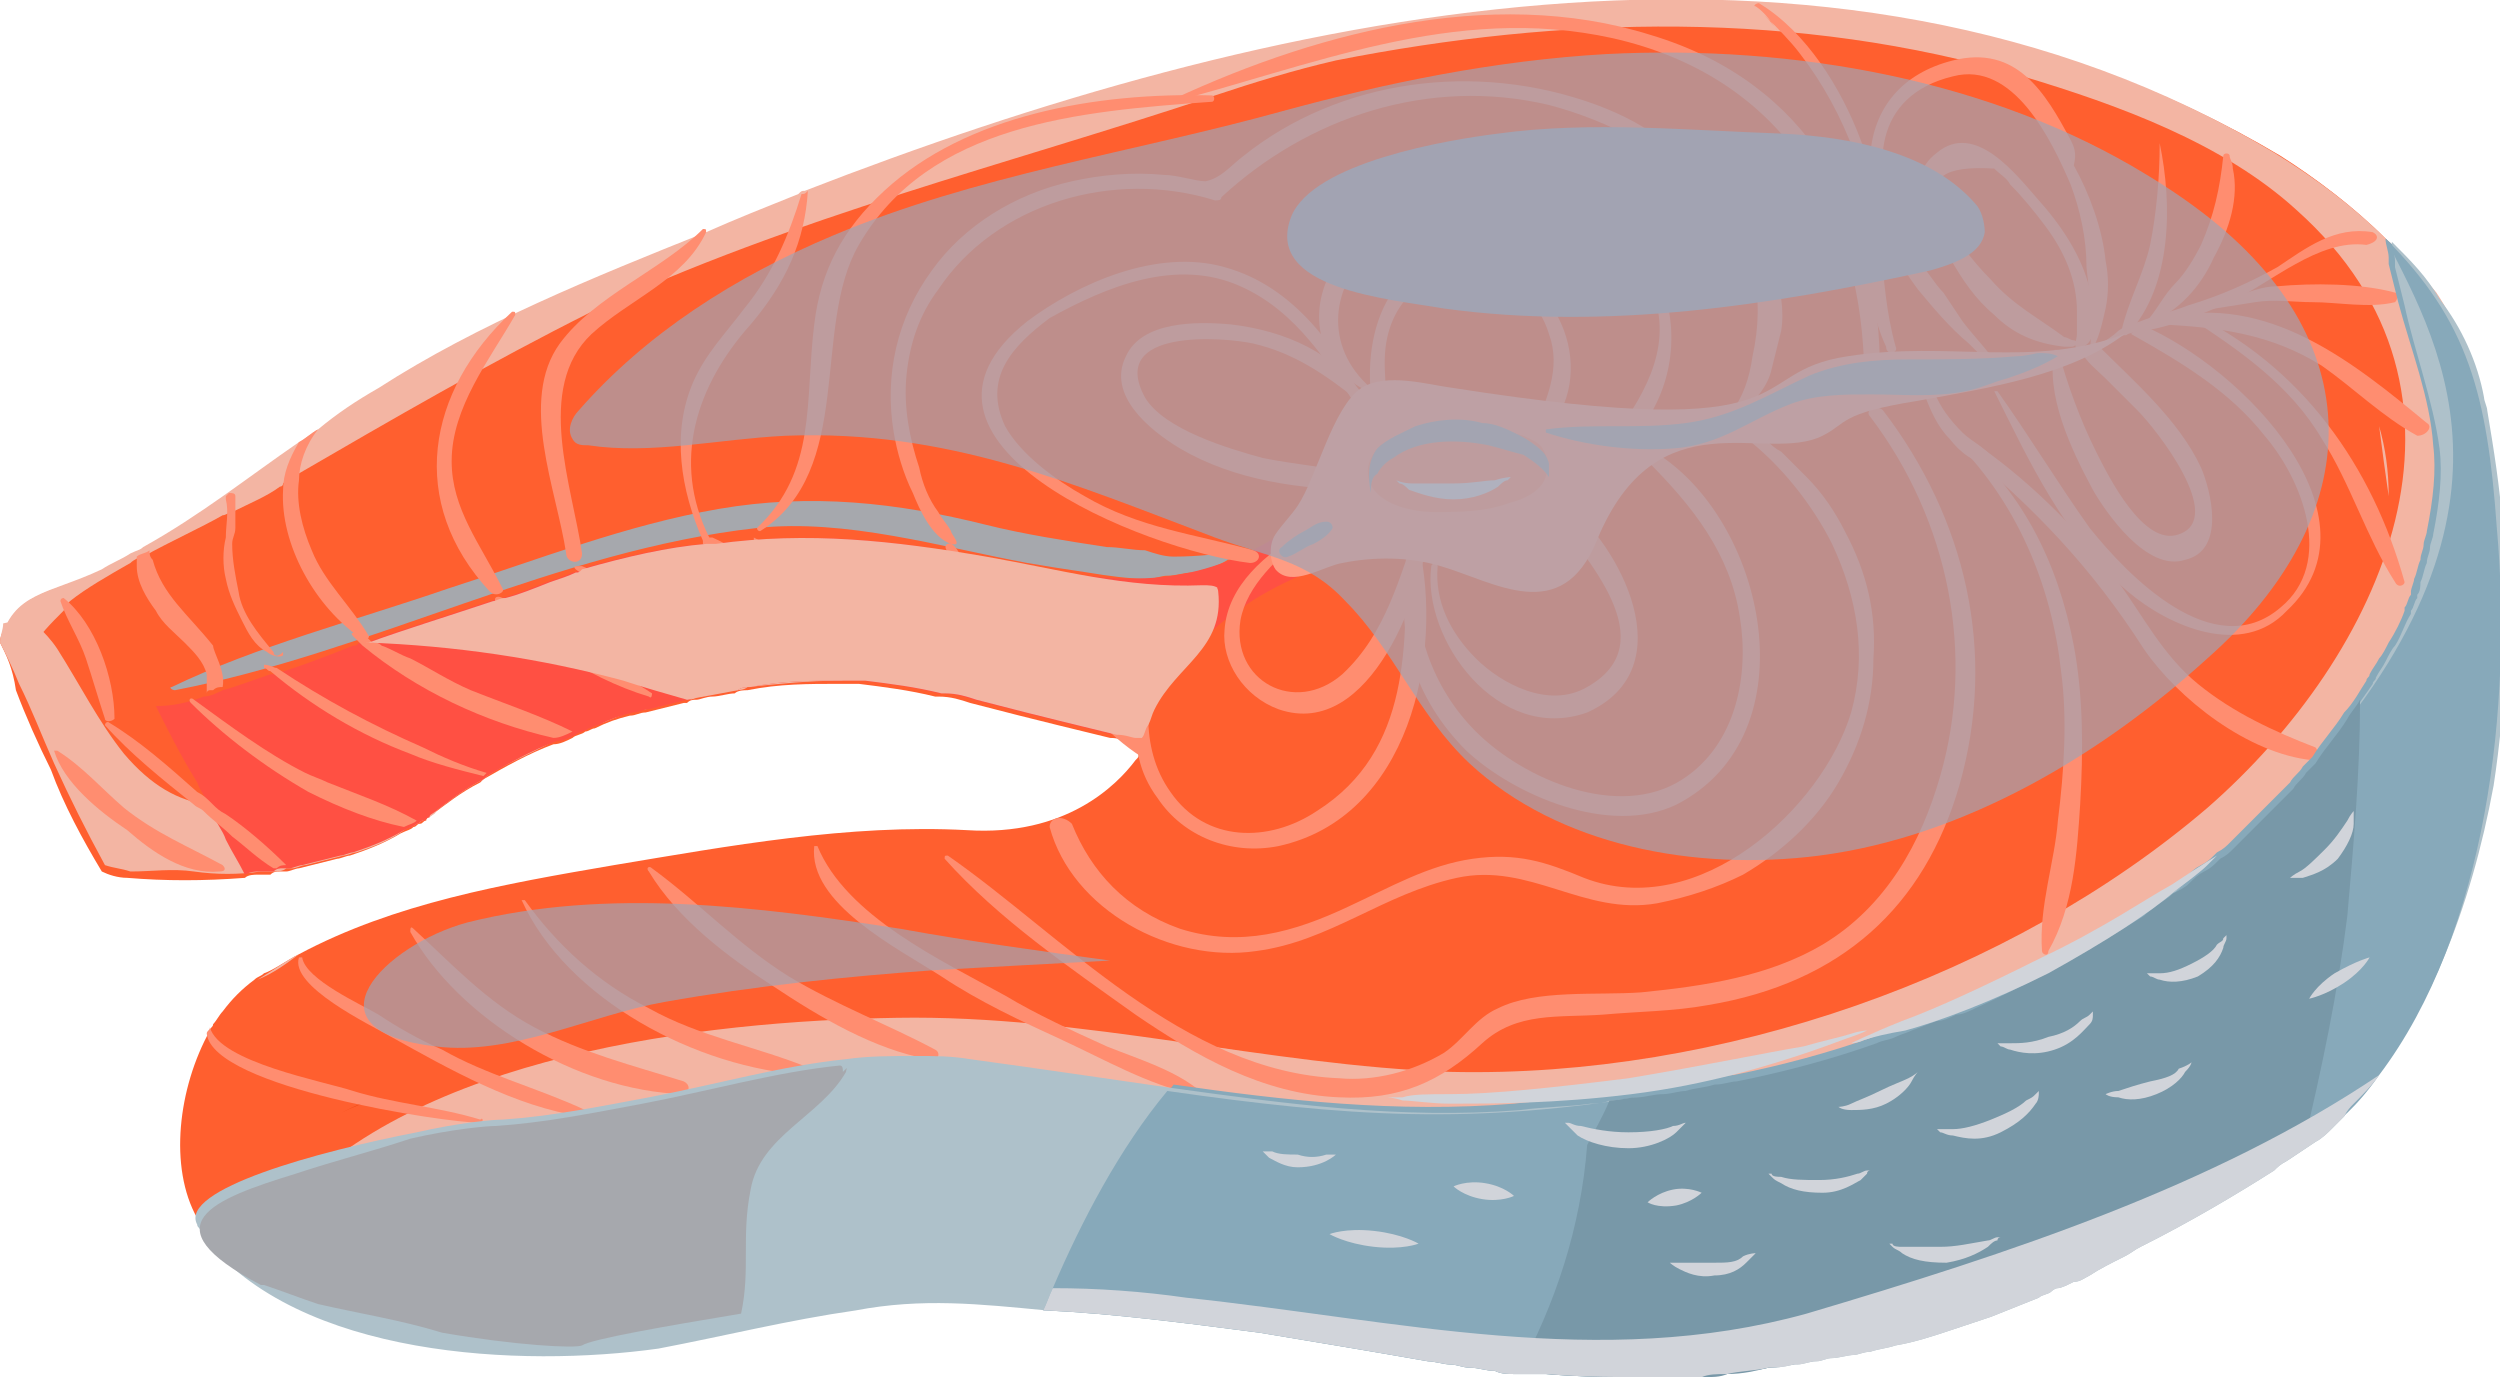 <?xml version="1.0" encoding="utf-8"?>
<!-- Generator: Adobe Illustrator 25.0.0, SVG Export Plug-In . SVG Version: 6.00 Build 0)  -->
<svg version="1.1"
	 id="svg2" xmlns:cc="http://creativecommons.org/ns#" xmlns:dc="http://purl.org/dc/elements/1.1/" xmlns:inkscape="http://www.inkscape.org/namespaces/inkscape" xmlns:ns1="http://sozi.baierouge.fr" xmlns:rdf="http://www.w3.org/1999/02/22-rdf-syntax-ns#" xmlns:sodipodi="http://sodipodi.sourceforge.net/DTD/sodipodi-0.dtd" xmlns:svg="http://www.w3.org/2000/svg"
	 xmlns="http://www.w3.org/2000/svg" xmlns:xlink="http://www.w3.org/1999/xlink" x="0px" y="0px" viewBox="0 0 78.6 43.3"
	 style="enable-background:new 0 0 78.6 43.3;" xml:space="preserve">
<style type="text/css">
	.st0{fill:#FF5F2F;}
	.st1{fill:#A6A8AD;}
	.st2{fill:#F3B5A3;}
	.st3{fill:#EF4816;}
	.st4{fill:#FF5043;}
	.st5{fill:#FF8D70;}
	.st6{fill:#FF9C83;}
	.st7{fill:#87A9BA;}
	.st8{fill:#AEC1CA;}
	.st9{fill:#7898A8;}
	.st10{fill:#FF8E70;}
	.st11{fill:#D1D4DA;}
	.st12{opacity:0.7;}
	.st13{fill:#A2A3B2;}
</style>
<sodipodi:namedview  bordercolor="#666666" borderopacity="1.0" id="base" inkscape:current-layer="layer1" inkscape:cx="273.52498" inkscape:cy="614.84559" inkscape:document-units="px" inkscape:pageopacity="0.0" inkscape:pageshadow="2" inkscape:window-height="787" inkscape:window-maximized="0" inkscape:window-width="1440" inkscape:window-x="0" inkscape:window-y="0" inkscape:zoom="0.42014768" pagecolor="#ffffff" showgrid="false">
	</sodipodi:namedview>
<g>
	<g>
		<path class="st0" d="M77.6,23.8c-0.4,1.5-0.8,3-1.5,4.5c-0.8,1.9-1.9,3.8-3.4,5.4c-0.2,0.2-0.4,0.4-0.5,0.6
			c-1.5,1.5-3.3,2.6-5,3.8c-2.6,1.8-5.1,3.3-8.3,4c-0.9,0.2-1.8,0.4-2.7,0.5c-3.9,0.6-7.9,0.6-11.7-0.2c-1.6-0.3-3.2-0.6-4.8-0.8
			c-2.3-0.3-4.6-0.5-6.6-0.7c-2.7-0.2-4.9-0.2-6.3-0.1c-0.1,0-0.2,0-0.3,0c0,0-0.1,0-0.1,0c-2.7,0.2-7.7,1.2-8.1,1.4
			c-0.2,0.1-3.4-0.1-6.5-0.9c-2.3-0.5-4.5-1.4-5.4-2.5c0-0.1-0.1-0.1-0.1-0.2c0-0.1-0.1-0.1-0.1-0.2c0,0,0-0.1,0-0.1
			c-0.9-1.6-0.6-4.1,0.4-5.9c0-0.1,0.1-0.1,0.1-0.2c0.1-0.1,0.2-0.3,0.3-0.4c0.3-0.4,0.6-0.7,1-1c0.1-0.1,0.2-0.1,0.3-0.2
			C8.6,30.5,9,30.2,9.4,30c3-1.6,6.4-2.2,9.9-2.8c3.6-0.6,7.4-1.3,11.1-1.1c3.1,0.2,4.7-1.4,5.3-2.2c0.1-0.1,0.1-0.1,0.1-0.2
			c0.1-0.1,0.1-0.2,0.2-0.3c0-0.1,0-0.1,0-0.1s0,0-0.2,0l-0.1,0c0,0-0.1,0-0.2,0c-0.1,0-0.3-0.1-0.6-0.1c-0.8-0.2-2.1-0.5-4.4-1.1
			c-0.3-0.1-0.6-0.2-1-0.2c0,0-0.1,0-0.1,0c-0.8-0.2-1.6-0.3-2.4-0.4c-0.2,0-0.3,0-0.5,0c-0.1,0-0.1,0-0.1,0c-1,0-1.9,0-2.9,0.2
			c-0.1,0-0.3,0-0.4,0.1c-0.2,0-0.5,0.1-0.7,0.1c-0.2,0-0.4,0.1-0.5,0.1c-0.1,0-0.2,0-0.3,0.1c0,0,0,0-0.1,0
			c-0.4,0.1-0.8,0.2-1.2,0.3c-0.2,0-0.3,0.1-0.5,0.1c-0.4,0.1-0.7,0.2-1.1,0.4c-0.1,0-0.2,0.1-0.3,0.1c-0.1,0.1-0.3,0.1-0.4,0.2
			c-0.2,0.1-0.4,0.2-0.6,0.2c-0.8,0.3-1.5,0.7-2.2,1.1l-0.1,0.1c-0.6,0.3-1.1,0.7-1.5,1c-0.1,0.1-0.2,0.1-0.2,0.2
			c-0.1,0-0.1,0.1-0.2,0.1c-0.1,0-0.1,0.1-0.2,0.1c-0.1,0.1-0.2,0.1-0.4,0.2c-0.5,0.3-1,0.5-1.6,0.7c-0.1,0-0.3,0.1-0.4,0.1
			c-0.4,0.1-0.8,0.2-1.2,0.3c-0.1,0-0.3,0.1-0.4,0.1c-0.1,0-0.1,0-0.2,0c-0.1,0-0.2,0-0.3,0.1c-0.1,0-0.1,0-0.1,0c0,0-0.1,0-0.1,0
			c0,0-0.1,0-0.1,0c0,0,0,0-0.1,0c-0.1,0-0.3,0-0.4,0.1c-1.3,0.1-2.5,0.1-3.7,0c-0.3,0-0.6-0.1-0.8-0.2c-0.6-1-1.2-2.1-1.6-3.2
			c-0.4-0.8-0.8-1.7-1.1-2.5C0.4,21,0.2,20.6,0,20.2c0-0.2,0.1-0.4,0.2-0.5c0.5-1.1,1.6-1.1,3.1-1.8c0.3-0.1,0.6-0.3,0.9-0.5
			c0.1-0.1,0.3-0.1,0.4-0.2c1.7-1,3.3-2.2,4.9-3.3c0.2-0.1,0.4-0.3,0.6-0.4c0.6-0.4,1.3-0.9,1.9-1.3c3.2-2,6.9-3.5,10.3-4.9
			c1-0.4,1.9-0.8,2.9-1.2c0.1,0,0.1,0,0.2-0.1c14.4-5.5,32.2-9.5,46.3-1.1C72.8,5.6,74,6.5,75,7.5c0.6,0.6,1.1,1.1,1.5,1.8
			c0.6,0.9,1.1,1.9,1.3,2.9c0,0.1,0,0.1,0,0.2c0,0.1,0.1,0.3,0.1,0.4c0.3,1.3,0.5,2.5,0.5,3.8c0,0.4,0,0.9,0,1.4
			c-0.1,1.6-0.3,3.2-0.6,4.7C77.8,23,77.7,23.4,77.6,23.8z"/>
	</g>
	<g>
		<path class="st1" d="M38.9,17.5c0.1-0.1,0.2-0.2,0.4-0.2c-0.8,0.1-1.6,0.2-2.4,0.2c-0.3,0-0.6-0.1-0.9-0.2c-0.4,0-0.8-0.1-1.2-0.1
			c-1.3-0.2-2.6-0.4-3.8-0.7c-2.8-0.7-5.5-1-8.4-0.5c-2.9,0.5-5.7,1.6-8.5,2.5c-2.9,1-6,1.8-8.7,3.1c-0.1,0,0,0.1,0.1,0.1
			c6.2-1.2,12-4.4,18.3-5.1c2.8-0.3,5.8,0.6,8.5,1.1c0.6,0.1,1.2,0.2,1.9,0.3c0.6,0.1,1.3,0.2,1.9,0.2c0.2,0,0.4-0.1,0.6-0.1
			c0.3,0,0.5-0.1,0.8-0.1c0.4-0.1,0.8-0.2,1.1-0.4C38.5,17.6,38.7,17.6,38.9,17.5C38.8,17.5,38.8,17.5,38.9,17.5z"/>
	</g>
	<g>
		<path class="st2" d="M74.8,13.4c0.2,0.7,0.3,1.4,0.3,2.2C75,14.9,74.9,14.2,74.8,13.4z M76.6,19.5c0.1-1.3,0.4-2.6,0.7-3.8
			c0.3-1.1,0.5-2.2,0.6-3.3c0-0.1,0-0.2,0-0.3c-0.3-1-0.7-2-1.3-2.9C76.1,8.6,75.6,8,75,7.5c-1-1-2.2-1.9-3.5-2.7
			C57.5-3.6,39.7,0.4,25.3,6c-0.1,0-0.1,0-0.2,0.1c-1,0.4-2,0.8-2.9,1.2c-3.5,1.4-7.2,2.9-10.3,4.9c-0.7,0.4-1.3,0.8-1.9,1.3
			c-0.2,0.1-0.4,0.3-0.6,0.4c-1.6,1.1-3.1,2.3-4.9,3.3c-0.1,0.1-0.2,0.1-0.4,0.2c-0.3,0.2-0.6,0.3-0.9,0.5c-1.7,0.8-2.8,0.7-3.2,2.3
			c0.2,0.4,0.4,0.8,0.6,1.3c0-0.4,0.2-0.7,0.4-1.1c0.2-0.4,0.6-0.8,1-1.2C2.1,19,2.1,19,2.2,18.9c0.5-0.4,1.2-0.8,1.9-1.2
			c0.1-0.1,0.3-0.2,0.4-0.2C5.4,17,6.3,16.6,7,16.2c0.1,0,0.2-0.1,0.3-0.1c0.6-0.3,1.1-0.5,1.5-0.8c0,0,0.1,0,0.1-0.1
			c0.1-0.1,0.2-0.1,0.3-0.2c3.1-1.8,6.2-3.6,9.4-5.2C25,6.8,31.6,5.2,38.2,3c1.2-0.4,2.5-0.8,3.8-1.1c7.1-1.4,14.5-1.6,21.6,0.5
			c3,0.9,6.3,2.1,8.6,4.2c6.5,5.8,2.7,14-2.8,18.8c-6.2,5.3-15.3,8.5-23.8,8.3c-5.8-0.2-11.5-1.8-17.4-1.7
			c-6.2,0.1-15.1,1.2-19.3,5.9c2.9,1.4,7.5,1.4,10.7,1.5c4.4,0.2,8.5-0.9,12.8-1.2l28-2c4.8-2.4,9.8-4.8,13-8.9
			C75.2,25.1,76.4,22.4,76.6,19.5z M8.1,30.8C8.6,30.6,9,30.3,9.4,30C9,30.2,8.6,30.5,8.1,30.8z M24.4,21c-3.2,0.2-6.6,1.1-9.7,2
			c-0.5,0.1-1,0.3-1.5,0.5c-0.1,0-0.2,0.1-0.3,0.1c-0.8,0.3-1.7,0.7-2.5,1c-0.2,0.1-0.4,0.2-0.7,0.2c-2.4,0.8-4.1,0.9-5.8-1.1
			c-0.8-1-1.4-2.2-2.1-3.3c-0.2-0.3-0.4-0.5-0.6-0.7c-0.3-0.2-0.7-0.2-1.1-0.1C0.1,19.8,0,20,0,20.2c0.2,0.4,0.4,0.8,0.6,1.3
			C1,22.3,1.3,23.1,1.7,24c0.5,1.1,1,2.1,1.6,3.2c0.3,0.1,0.5,0.1,0.8,0.2c0.7,0,1.3-0.1,2,0c0.7,0.1,1.4,0.1,2.1,0c0,0,0,0,0.1,0
			c0.1,0,0.1,0,0.2,0c0,0,0,0,0.1,0c0.1,0,0.3,0,0.4-0.1c0.1,0,0.1,0,0.2,0c0.1,0,0.3-0.1,0.4-0.1c0.4-0.1,0.8-0.2,1.2-0.3
			c0.1,0,0.3-0.1,0.4-0.1c0.6-0.2,1.1-0.4,1.5-0.7c0.1-0.1,0.3-0.1,0.4-0.2c0.1,0,0.1-0.1,0.2-0.1c0.1-0.1,0.1-0.1,0.2-0.1
			c0.1-0.1,0.2-0.1,0.2-0.2c0.4-0.3,0.9-0.7,1.5-1l0.1-0.1c0.6-0.4,1.4-0.7,2.1-1.1c0.2-0.1,0.4-0.2,0.6-0.2
			c0.1-0.1,0.3-0.1,0.4-0.2c0.1,0,0.2-0.1,0.3-0.1c0.4-0.1,0.7-0.3,1.1-0.4c0.2-0.1,0.3-0.1,0.5-0.1c0.4-0.1,0.8-0.2,1.2-0.3
			c0,0,0,0,0.1,0c0.1,0,0.2,0,0.3-0.1c0.2,0,0.4-0.1,0.5-0.1c0.2,0,0.4-0.1,0.7-0.1c0.1,0,0.3,0,0.4-0.1c1-0.1,1.9-0.2,2.9-0.2
			c0,0,0.1,0,0.1,0C26,21,25.3,20.9,24.4,21z"/>
	</g>
	<g>
		<g>
			<path class="st3" d="M20.6,40.4L20,40.3c-1.2,0.2-2.5,0.3-3.7,0.5C17.7,40.9,19.2,40.7,20.6,40.4z"/>
		</g>
		<g>
			<path class="st3" d="M10.7,35c0.4-0.2,0.8-0.4,1.2-0.5C11.4,34.7,11.1,34.8,10.7,35z"/>
		</g>
	</g>
	<g>
		<path class="st4" d="M41.1,18c-0.7,0.3-1.3,0.6-1.9,1c-0.2,0.2-0.4,0.3-0.7,0.5c-1,0.8-1.8,1.8-2.3,2.8c-0.1,0.2-0.1,0.3-0.2,0.5
			c-0.1,0.1-0.1,0.3-0.2,0.4c-0.1,0-0.1,0-0.2,0c-0.1,0-0.3-0.1-0.6-0.1c-0.8-0.2-2.1-0.5-4.4-1.1c-0.3-0.1-0.6-0.2-1-0.2
			c0,0-0.1,0-0.1,0c-0.8-0.2-1.6-0.3-2.4-0.4c-0.2,0-0.3,0-0.5,0c-0.1,0-0.1,0-0.1,0c-1,0-1.9,0-2.9,0.2c-0.1,0-0.3,0-0.4,0.1
			c-0.2,0-0.5,0.1-0.7,0.1c-0.2,0-0.4,0.1-0.5,0.1c-0.1,0-0.2,0-0.3,0.1c0,0,0,0-0.1,0c-0.4,0.1-0.8,0.2-1.2,0.3
			c-0.2,0-0.3,0.1-0.5,0.1c-0.4,0.1-0.7,0.2-1.1,0.4c-0.1,0-0.2,0.1-0.3,0.1c-0.1,0.1-0.3,0.1-0.4,0.2c-0.2,0.1-0.4,0.2-0.6,0.2
			c-0.8,0.3-1.5,0.7-2.2,1.1l-0.1,0.1c-0.6,0.3-1.1,0.7-1.5,1c-0.1,0.1-0.2,0.1-0.2,0.2c-0.1,0-0.1,0.1-0.2,0.1
			c-0.1,0-0.1,0.1-0.2,0.1c-0.1,0.1-0.2,0.1-0.4,0.2c-0.5,0.3-1,0.5-1.6,0.7c-0.1,0-0.3,0.1-0.4,0.1c-0.4,0.1-0.8,0.2-1.2,0.3
			c-0.1,0-0.3,0.1-0.4,0.1c-0.1,0-0.1,0-0.2,0c-0.1,0-0.2,0-0.3,0.1c0,0,0,0-0.1,0c0,0,0,0-0.1,0c0,0-0.1,0-0.1,0c0,0-0.1,0-0.1,0
			c-0.2,0-0.3,0-0.5,0.1c-0.2-0.4-0.4-0.7-0.6-1.1c-0.1-0.3-0.3-0.5-0.4-0.8c0-0.1-0.1-0.2-0.1-0.2c0,0,0,0,0,0
			c-0.1-0.3-0.3-0.5-0.4-0.8c-0.5-0.8-0.9-1.6-1.3-2.4c0.5,0,1-0.1,1.5-0.3c0.2,0,0.4-0.1,0.6-0.2c0.4-0.1,0.9-0.3,1.5-0.5
			c0,0,0.1,0,0.1,0c0.7-0.2,1.5-0.5,2.5-0.9c0.1,0,0.1,0,0.2-0.1c0,0,0.1,0,0.1,0c0,0,0,0,0.1,0c1.1-0.4,2.4-0.8,3.9-1.3
			c0.1,0,0.2-0.1,0.4-0.1c0.4-0.1,0.9-0.3,1.4-0.5c0.3-0.1,0.6-0.2,0.8-0.3c0.1,0,0.1,0,0.2-0.1c1.4-0.4,2.7-0.7,3.9-0.8
			c0.1,0,0.2,0,0.3,0c8.7-1.1,12.2,3.1,17.7-0.2c0.2-0.1,0.4-0.3,0.6-0.5c0.1,0.2,0.2,0.5,0.2,0.7c0,0.1,0,0.1,0,0.2
			c0,0.1,0.1,0.3,0.1,0.4C41,17.6,41.1,17.8,41.1,18z"/>
	</g>
	<g>
		<g>
			<path class="st5" d="M46.7,8.2c-3.1-0.7-4,2.5-3.5,4.8c0.1,0.2,0.4,0.2,0.4-0.1c0-0.9-0.2-1.7,0.1-2.6c0.4-1.2,1.5-1.9,2.8-1.7
				c1.1,0.2,1.9,0.9,2.2,1.9c0.4,1.1-0.1,2.1-0.5,3.1c-0.1,0.1,0.1,0.3,0.2,0.2C50.3,12.1,49.3,8.8,46.7,8.2z"/>
		</g>
		<g>
			<path class="st5" d="M42.8,14.9c-1-0.2-2.1-0.3-3.1-0.5c-1.1-0.3-3.1-0.9-3.7-1.9c-1.2-2.2,2.5-1.9,3.4-1.7
				c1.3,0.3,2.3,1,3.3,1.8c0.1,0.1,0.3,0,0.2-0.1c-0.9-1.4-2.5-2.1-4.2-2.3c-1.1-0.1-2.8-0.1-3.3,1c-0.6,1.2,0.7,2.3,1.7,2.9
				c1.7,1,3.8,1.3,5.8,1.3C42.9,15.3,43,15,42.8,14.9z"/>
		</g>
		<g>
			<path class="st5" d="M44.9,16.6c0-0.1-0.2-0.2-0.3-0.1c-0.6,1.6-1,3.4-2.4,4.7c-1.5,1.3-3.5,0.2-3.2-1.7c0.2-1.1,1.2-2,2.1-2.7
				c0.1-0.1,0-0.2-0.1-0.1c-1.2,0.7-2.4,1.7-2.5,3.1c-0.1,1,0.6,2.1,1.7,2.5C43.1,23.3,44.8,18.5,44.9,16.6z"/>
		</g>
		<g>
			<path class="st5" d="M49.2,15.8c-0.2-0.2-0.5,0.1-0.4,0.3c1,1.4,3.6,4.1,1.1,5.5c-1.2,0.7-2.7-0.1-3.5-0.9
				c-0.8-0.8-1.3-1.8-1.2-2.9c0-0.1-0.2-0.1-0.2,0c-0.3,2.3,2.1,5.6,4.9,4.6C53,21,50.9,17.1,49.2,15.8z"/>
		</g>
		<g>
			<path class="st5" d="M44.6,17.1c-0.1-0.2-0.4-0.1-0.4,0.1c0,3,0.2,6.4-2.8,8.3c-1.5,1-3.5,1-4.6-0.6c-1-1.4-0.8-3.3-0.2-4.9
				c0,0,0,0,0,0c-0.8,1.6-1.4,3.5-0.2,5.1c0.8,1.2,2.3,1.8,3.8,1.5C44.3,25.7,45.4,20.6,44.6,17.1z"/>
		</g>
		<g>
			<path class="st5" d="M52,14.2c-0.2-0.1-0.4,0.2-0.2,0.3c1.4,1.4,2.6,2.9,2.9,4.9c0.3,1.8-0.1,4-1.8,5.1c-2,1.3-5,0-6.5-1.5
				c-1.4-1.4-2-3.3-1.9-5.2c0-0.1-0.2-0.1-0.2,0c-0.5,2.1,0.2,4.2,1.8,5.8c1.5,1.4,4.5,2.7,6.6,1.7C57,23.1,55.5,16.3,52,14.2z"/>
		</g>
		<g>
			<path class="st5" d="M43,12.9c-0.9-1.9-2.3-3.9-4.5-4.5c-2.1-0.6-4.6,0.5-6.2,1.7c-4.8,3.8,3.7,7.2,7,7.6c0.3,0,0.4-0.3,0.1-0.4
				c-1.8-0.5-3.6-0.7-5.3-1.7c-0.9-0.5-2-1.3-2.5-2.2c-0.7-1.5,0.2-2.5,1.4-3.4C34.8,9,37,8.1,39,9c1.8,0.8,2.8,2.5,3.8,4
				C42.9,13.1,43.1,13.1,43,12.9z"/>
		</g>
		<g>
			<path class="st5" d="M47.7,6c-2.1,0-4.6,0.6-5.7,2.3c-0.9,1.3-0.7,3.2,1,4c0.1,0,0.1,0,0.1-0.1c-1.5-1.3-1.3-3.3,0.2-4.5
				c1.3-1.1,3.7-1.5,5.4-1.2c1.5,0.3,2.8,1.4,3.3,2.8c0.6,1.7-0.4,3.3-1.4,4.6c-0.1,0.2,0.2,0.4,0.4,0.2C54,11.4,52.5,6,47.7,6z"/>
		</g>
		<g>
			<path class="st5" d="M50.2,3.3c-3.8-1.4-8.1-0.8-11.1,1.6c-0.4,0.3-0.7,0.7-1.2,0.8c-0.3,0-0.9-0.2-1.3-0.2c-1-0.1-2,0-2.9,0.2
				c-1.8,0.4-3.4,1.4-4.4,2.8c-1.1,1.5-1.5,3.3-1.2,5.1c0.1,0.6,0.3,1.3,0.6,1.9c0.2,0.5,0.6,1.4,1.2,1.6c0.4,0.1,0-0.3,0-0.4
				c-0.1-0.2-0.3-0.4-0.4-0.6c-0.3-0.4-0.5-0.9-0.6-1.4c-0.3-0.9-0.5-1.9-0.4-2.9c0.1-1,0.4-1.9,1-2.7c1.8-2.7,5.5-3.8,8.7-2.8
				c0.1,0,0.2,0,0.2-0.1c2.7-2.5,6.5-3.8,10.3-2.9c1.9,0.5,3.8,1.5,5.1,2.9c1.4,1.4,1.7,3.2,1.3,5c-0.1,0.7-0.3,1.3-0.7,1.8
				c0.1,0,0.3,0,0.4-0.1c0.4-0.3,0.8-0.8,0.9-1.3c0.1-0.4,0.2-0.8,0.3-1.2C56.1,9.8,56,9,55.7,8.3c-0.6-1.5-1.8-2.8-3.2-3.7
				C51.8,4,51,3.6,50.2,3.3z"/>
		</g>
		<g>
			<path class="st5" d="M55.5,13.8c-0.2-0.1-0.4-0.1-0.6-0.2c0,0-0.1,0-0.1,0c0,0,0,0,0,0.1c1.2,0.9,2.2,2.2,2.8,3.4
				c0.8,1.7,1.1,3.5,0.6,5.3c-0.9,3-4.8,6.6-8.4,5.2c-1.2-0.5-2.1-0.8-3.5-0.6c-1.4,0.2-2.6,0.9-3.9,1.5c-1.7,0.8-3.4,1.3-5.3,0.7
				c-1.7-0.6-2.8-1.8-3.4-3.3C33.4,25.6,33,25.7,33,26c0.7,2.6,3.8,4.3,6.5,3.9c2.3-0.3,4-1.8,6.3-2.3c2.3-0.5,4,1.2,6.3,0.8
				c1-0.2,1.9-0.5,2.7-0.9c1.2-0.7,2.3-1.7,3-2.9c0.7-1.2,1.1-2.5,1.1-3.9c0.1-1.4-0.2-2.7-0.9-4c-0.3-0.6-0.7-1.2-1.2-1.7
				c-0.3-0.3-0.5-0.5-0.8-0.8C55.8,14.1,55.7,14,55.5,13.8C55.5,13.9,55.5,13.8,55.5,13.8z"/>
		</g>
		<g>
			<path class="st5" d="M59.2,12.9c-0.2-0.2-0.6,0-0.4,0.2c2.5,3.3,3.3,7.5,2.2,11.3c-0.6,2.1-1.7,4.1-3.7,5.3
				c-1.7,1-3.7,1.3-5.7,1.5c-1.4,0.1-3.3-0.1-4.5,0.5c-0.7,0.3-1.1,1-1.7,1.4c-1,0.6-2.2,0.9-3.3,0.8c-4.9-0.2-8.7-4.5-12.3-7
				c-0.1,0-0.1,0-0.1,0.1c1.7,1.9,3.9,3.4,6,4.9c1.9,1.3,4,2.5,6.4,2.6c1.9,0.1,3.2-0.5,4.5-1.7c1.1-1,2.4-0.8,3.8-0.9
				c1.1-0.1,2.2-0.1,3.3-0.3c4.2-0.7,6.8-3.1,7.9-6.9C62.8,20.5,61.8,16.3,59.2,12.9z"/>
		</g>
		<g>
			<path class="st5" d="M38.1,3c-3.6-0.1-7.7,0.6-10.3,3c-1.3,1.2-2,2.5-2.2,4.2c-0.3,2.4,0.1,4.6-1.8,6.4c0,0,0,0.1,0.1,0.1
				c3-1.9,1.6-6.4,3.1-9c2.2-3.8,6.9-4.2,11.1-4.5C38.2,3.2,38.2,3,38.1,3z"/>
		</g>
		<g>
			<path class="st5" d="M59.1,11.3C59,6.7,56.9,2.6,51.9,1.1c-5.1-1.6-10.8,0-15.4,2.2c0,0,0,0,0,0c4.7-1.2,9.2-3.2,14.2-2.1
				c5.3,1.2,7.7,5.3,7.9,10.1C58.7,11.6,59.1,11.6,59.1,11.3z"/>
		</g>
		<g>
			<path class="st5" d="M59.6,10.9c-0.6-2.1-0.3-4.4-1.1-6.5c-0.6-1.6-1.7-3.4-3.2-4.3c-0.1,0-0.2,0.1-0.1,0.1
				c0.3,0.2,0.5,0.5,0.7,0.8c-0.1-0.2-0.6-0.7-0.4-0.5c0.4,0.4,0.8,0.8,1.1,1.2c0.7,0.9,1.3,2,1.7,3.1c0.6,2,0.1,4.2,1,6.1
				C59.3,11.2,59.7,11.1,59.6,10.9z"/>
		</g>
		<g>
			<path class="st5" d="M65.4,25.3c0.1-1.7,0.1-3.4-0.2-5c-0.5-2.6-1.6-4.9-3.8-6.7c-0.1,0-0.1,0-0.1,0.1c2.1,2,3.2,4.7,3.5,7.4
				c0.2,1.5,0.1,3.1-0.1,4.7c-0.1,1.3-0.6,2.7-0.5,4.1c0,0.1,0.2,0.2,0.2,0C65.2,28.5,65.3,26.8,65.4,25.3z"/>
		</g>
		<g>
			<path class="st5" d="M72.8,23.5c-1.3-0.5-2.6-1.1-3.7-2c-1.1-0.9-1.7-2.1-2.5-3.2c-1.3-1.7-2.9-3.3-4.7-4.5
				c-0.2-0.1-0.3,0.1-0.2,0.3c2.3,1.9,4.1,3.8,5.7,6.3c1.1,1.6,3.3,3.3,5.3,3.5C72.9,23.9,72.9,23.6,72.8,23.5z"/>
		</g>
		<g>
			<path class="st5" d="M64.1,6.3c-0.7-0.8-2-2.5-3.2-1.5c-1.2,0.9-0.2,2.4,0.4,3.3c0.4,0.7,0.8,1.3,1.4,1.8c0.6,0.6,1.3,0.9,2.2,1
				c0.1,0,0.1,0,0.2,0c0.1,0,0.1,0,0.2-0.1c0-0.1-0.1-0.1-0.1-0.1c-0.1,0-0.2-0.1-0.3-0.1c-0.8-0.6-1.6-1-2.3-1.8
				C62,8.2,61.3,7.3,61,6.5c-0.4-0.9,0.1-1.3,1.7-1.2c0.2,0.2,0.4,0.3,0.5,0.5c0.4,0.4,0.8,0.9,1.1,1.3c0.6,0.8,1,1.7,1,2.7
				c0,0.2,0,0.5,0,0.7c0,0.2-0.2,0.6,0.2,0.4c0.4-0.2,0.3-0.7,0.3-1C65.8,8.6,65,7.3,64.1,6.3z"/>
		</g>
		<g>
			<path class="st5" d="M65.1,4.4c-0.8-1.5-1.7-3-3.7-2.5c-1.6,0.4-2.5,1.5-2.6,3c-0.1,1.5,0.6,3,1.5,4.2c0.5,0.6,1,1.2,1.6,1.7
				c0.1,0.1,0.2,0.2,0.3,0.3c0.1,0.1,0.3,0.1,0.4,0.1c-0.3-0.4-0.6-0.7-0.9-1.1c-0.2-0.3-0.4-0.6-0.6-0.9c-0.3-0.3-0.5-0.7-0.8-1
				c-0.1-0.2-0.2-0.3-0.3-0.5c-0.1-0.1-0.3-0.4-0.3-0.5c-0.9-1.9-0.8-4.2,1.7-4.8c1.9-0.5,3.1,2,3.7,3.4c0.3,0.8,0.5,1.7,0.5,2.6
				c0.1,0.9,0.2,1.8,0.1,2.7c0.3-0.4,0.4-1,0.5-1.4c0.1-0.5,0.1-1,0-1.5c-0.1-1-0.5-2.1-1-3C65.3,4.8,65.2,4.6,65.1,4.4z"/>
		</g>
		<g>
			<path class="st5" d="M69.2,14.7c-0.7-1.5-2.1-2.7-3.3-3.9c-0.1,0.1-0.3,0.1-0.4,0.2c0,0,0,0-0.1,0c0.2,0.4,0.5,0.6,0.8,0.9
				c0.3,0.3,0.7,0.7,1,1c0.6,0.6,2.8,3.4,1.3,3.9c-1.1,0.4-2.2-1.8-2.6-2.6c-0.5-1-0.9-2.1-1.2-3.2c0,0-0.1,0-0.1,0
				c-0.3,1.4,0.5,3.1,1.2,4.4c0.4,0.7,1.7,2.6,2.9,2.2C70,17.3,69.5,15.4,69.2,14.7z"/>
		</g>
		<g>
			<path class="st5" d="M67.3,10.2c-0.1,0.1-0.2,0.2-0.3,0.3c1.6,0.9,3.1,1.8,4.2,3.2c1.2,1.4,2.2,4,0.5,5.4c-2.1,1.8-4.8-1-6-2.5
				c-1-1.4-1.9-2.9-2.9-4.3c0,0-0.1,0-0.1,0c1.1,2.2,2.2,4.6,4.2,6.3c1.3,1.1,3.6,2.1,5,0.6C75,16.3,70.6,11.6,67.3,10.2z"/>
		</g>
		<g>
			<path class="st5" d="M67.9,4.5C67.9,4.5,67.9,4.5,67.9,4.5c0,1.1-0.1,2.2-0.3,3.2c-0.2,0.9-0.7,1.8-0.9,2.7
				c0,0.1,0.1,0.2,0.2,0.1C68.3,9,68.3,6.4,67.9,4.5z"/>
		</g>
		<g>
			<path class="st5" d="M74.6,7.3c-1.2-0.2-2.1,0.5-3,1.1c-0.9,0.5-1.8,0.9-2.8,1.2c-0.5,0.2-1,0.3-1.5,0.5
				c-0.3,0.1-0.4,0.1-0.7,0.3c-0.2,0.2-0.4,0.3-0.7,0.5c0.3-0.2,0.7-0.3,1-0.4c0.3-0.1,0.6-0.1,1-0.2c0.8-0.2,1.5-0.5,2.2-0.8
				c1.3-0.6,2.8-2,4.3-1.8C74.8,7.6,74.8,7.4,74.6,7.3z"/>
		</g>
		<g>
			<path class="st5" d="M70.1,4.9c0-0.1-0.2-0.1-0.2,0c-0.1,1-0.3,1.9-0.7,2.8c-0.2,0.4-0.5,0.9-0.8,1.2c-0.4,0.4-0.6,0.9-1,1.3
				c0,0,0.1,0,0.1,0c1-0.4,1.7-1.2,2.1-2.1c0.5-0.9,0.8-1.9,0.6-2.8C70.2,5.1,70.1,5,70.1,4.9z"/>
		</g>
		<g>
			<path class="st5" d="M76.3,13.3c-2.3-1.9-5-4.1-8.3-3.3c-0.1,0-0.1,0.1,0,0.2c1.8,0.1,3.4,0.3,5,1.3c1,0.7,1.9,1.6,3,2.2
				C76.3,13.7,76.5,13.4,76.3,13.3z"/>
		</g>
		<g>
			<path class="st5" d="M75.3,9.2c-1.1-0.3-2.6-0.3-3.7-0.2c-0.5,0-0.9,0.2-1.3,0.3c-0.4,0.1-0.9,0.2-1.2,0.4c0,0-0.1,0-0.1,0.1
				c0.6-0.1,1.3-0.2,1.9-0.3c0.6-0.1,1.2,0,1.8,0c0.8,0,1.8,0.2,2.6,0C75.4,9.4,75.4,9.2,75.3,9.2z"/>
		</g>
		<g>
			<path class="st5" d="M75.6,18.3c-1-3.6-3.2-6.8-6.8-8.5c-0.1,0-0.2,0.1-0.1,0.1c1.7,1.1,3.3,2.2,4.3,3.9c0.9,1.4,1.4,3.1,2.3,4.5
				C75.4,18.5,75.6,18.4,75.6,18.3z"/>
		</g>
		<g>
			<path class="st5" d="M22.3,16.9c0.1,0.2-0.2,0.3-0.2,0.1c-0.7-1.6-1-3.4-0.3-5c0.4-0.9,1-1.5,1.6-2.3c0.9-1.1,1.4-2.3,1.8-3.6
				c0.1,0,0.1,0,0.2-0.1c-0.1,1.6-0.7,2.9-1.8,4.2C21.9,12.1,21.1,14.5,22.3,16.9z"/>
		</g>
		<g>
			<path class="st5" d="M18.6,10.5c1.2-1.1,2.9-1.7,3.6-3.2c0-0.1,0-0.1-0.1-0.1c-1.3,1.3-3.4,2.1-4.5,3.6c-1.3,1.8-0.1,4.6,0.2,6.6
				c0,0.3,0.5,0.4,0.5,0C18,15.3,16.8,12.2,18.6,10.5z"/>
		</g>
		<g>
			<path class="st5" d="M15.8,18.5c-0.7-1.4-1.6-2.5-1.6-4c0-1.7,1.2-3.2,2-4.6c0-0.1,0-0.1-0.1-0.1c-2.7,2.5-3.3,6-0.7,8.8
				C15.6,18.8,15.9,18.6,15.8,18.5z"/>
		</g>
		<g>
			<path class="st5" d="M11.6,20c0,0.1-0.1,0.1-0.2,0.1c-1.5-1-2.6-3-2.5-4.7c0-0.5,0.2-1,0.5-1.5c0.2-0.1,0.4-0.3,0.6-0.4
				c-0.4,0.5-0.6,1.1-0.6,1.6c-0.1,0.7,0.1,1.5,0.4,2.2C10.2,18.3,11,19,11.6,20C11.6,19.9,11.6,20,11.6,20z"/>
		</g>
		<g>
			<path class="st5" d="M8.6,20.5c-0.5-0.6-1-1.2-1.1-1.9c-0.1-0.5-0.2-1-0.2-1.5c0-0.2,0.1-0.3,0.1-0.5c0-0.2,0-0.5,0-0.8
				c0-0.1,0-0.2,0-0.2c0-0.1-0.1-0.1-0.2-0.1c0,0-0.1,0.1-0.1,0.1c0,0.1,0,0.1,0,0.1c0.1,0.4,0,0.8,0,1.2c-0.1,0.4-0.1,0.9,0,1.3
				c0.1,0.5,0.3,0.9,0.5,1.3c0.2,0.4,0.4,0.8,0.8,1c0.1,0.1,0.4,0.2,0.5,0.1c0,0,0,0,0,0c0,0,0-0.1,0-0.1
				C8.7,20.7,8.6,20.6,8.6,20.5z"/>
		</g>
		<g>
			<path class="st5" d="M7,21.6c-0.1,0-0.2,0-0.3,0.1c0,0-0.1,0-0.1,0c0,0-0.1,0-0.1,0.1c0-0.2,0-0.4,0-0.6c-0.1-0.4-0.4-0.7-0.7-1
				c-0.3-0.3-0.7-0.6-0.9-1c-0.3-0.4-0.6-0.9-0.6-1.4c0-0.1,0-0.2,0-0.3c0.1-0.1,0.3-0.1,0.4-0.2c0,0.1,0,0.2,0.1,0.3
				c0.3,1.1,1.1,1.7,1.9,2.7C6.7,20.5,7.1,21.1,7,21.6z"/>
		</g>
		<g>
			<path class="st5" d="M2,18.8c0,0-0.1,0-0.1,0.1c0.2,0.6,0.6,1.2,0.8,1.8c0.2,0.6,0.4,1.3,0.6,1.9c0,0.1,0.2,0.1,0.3,0
				C3.6,21.3,3,19.6,2,18.8z"/>
		</g>
		<g>
			<path class="st5" d="M15.1,35.3c-1.1,0-8.4-1.1-8.6-2.8c0-0.1,0.1-0.1,0.1-0.2c0.3,1.1,3.6,1.7,4.5,2c1.3,0.4,2.7,0.5,4,0.9
				C15.2,35.1,15.2,35.3,15.1,35.3z"/>
		</g>
		<g>
			<path class="st5" d="M18.4,34.9c-1.5-0.7-3.1-1.1-4.5-1.9c-0.7-0.3-1.4-0.7-2-1.1c-0.5-0.3-2.3-1.1-2.4-1.8c0,0,0,0-0.1,0
				c-0.3,0.9,2.2,2.1,2.9,2.5c1.8,1,3.9,2.2,6,2.5C18.5,35.1,18.5,35,18.4,34.9z"/>
		</g>
		<g>
			<path class="st5" d="M21.5,34c-1.6-0.5-3.2-0.9-4.7-1.7c-1.5-0.8-2.6-2-3.8-3.1c-0.1-0.1-0.1,0-0.1,0.1c1.5,2.7,5.2,5,8.6,5.1
				C21.7,34.3,21.7,34.1,21.5,34z"/>
		</g>
		<g>
			<path class="st5" d="M25.5,33.6c-1.7-0.7-3.5-1-5.1-1.9c-1.6-0.8-2.9-2-3.9-3.4c0,0-0.1,0-0.1,0c1.4,3.1,5.5,5.3,9,5.5
				C25.6,33.9,25.7,33.6,25.5,33.6z"/>
		</g>
		<g>
			<path class="st5" d="M29.4,33c-1.5-0.8-3.1-1.4-4.6-2.3c-1.6-1-2.8-2.3-4.3-3.4c-0.1-0.1-0.2,0-0.1,0.1c0.9,1.5,2.5,2.7,3.9,3.6
				c1.5,1,3.2,2,4.9,2.3C29.5,33.4,29.6,33.1,29.4,33z"/>
		</g>
		<g>
			<path class="st5" d="M37.6,34.2c-0.8-0.6-1.8-0.9-2.8-1.3c-1.1-0.5-2.2-1-3.2-1.6c-2-1.1-5-2.5-5.9-4.7c0,0-0.1,0-0.1,0
				c-0.2,1.8,2.6,3.2,4,4.1c1.2,0.8,2.5,1.4,3.8,2c1.3,0.6,2.7,1.4,4.1,1.7C37.6,34.5,37.8,34.3,37.6,34.2z"/>
		</g>
		<g>
			<path class="st5" d="M36.1,23.5c-1.2-1.2-2.4-2.4-3.5-3.6c-0.5-0.5-0.9-1.1-1.5-1.6c-0.3-0.2-0.6-0.4-0.8-0.7
				c-0.1-0.1-0.3-0.6-0.5-0.5c-0.3,0.1,0.4,0.7,0.5,0.7c0.3,0.3,0.7,0.7,1,1.1c0.6,0.7,1.3,1.4,1.9,2.2c0.8,1,1.6,2,2.7,2.7
				C36.1,23.8,36.2,23.6,36.1,23.5z"/>
		</g>
		<g>
			<path class="st5" d="M30.6,21.9c-0.3-0.1-0.6-0.2-1-0.2c-0.7-0.6-1.3-1.1-2-1.7c-1.3-1-2.6-1.9-3.9-3c0,0,0-0.1,0-0.1
				c1.4,0.7,2.6,1.7,3.8,2.7C28.7,20.4,29.7,21.1,30.6,21.9z"/>
		</g>
		<g>
			<path class="st5" d="M27.1,21.3c-0.2,0-0.4,0-0.7,0c-0.6-0.6-1.2-1.2-1.9-1.8c-0.9-0.8-1.5-1.6-2.4-2.4c0,0,0-0.1,0-0.1
				c0-0.1,0.1-0.1,0.2-0.1c0,0,0,0,0.1,0C24.4,17.8,25.7,19.7,27.1,21.3z"/>
		</g>
		<g>
			<path class="st5" d="M23.6,21.4c-0.1,0-0.3,0-0.4,0.1c-0.8-0.5-1.4-1.1-2.1-1.6c-1-0.7-2.1-1.3-3-2c-0.1-0.1,0-0.1,0.1-0.1
				c0,0,0.1,0,0.1,0c1,0.4,2,1.1,2.9,1.7C22,20.1,22.9,20.7,23.6,21.4z"/>
		</g>
		<g>
			<path class="st5" d="M20.5,21.8c-0.9-0.6-1.9-1-2.8-1.6c-0.5-0.3-0.9-0.7-1.4-1c-0.1-0.1-0.3-0.3-0.5-0.4c-0.2-0.1-0.3,0-0.2,0.2
				c0.2,0.2,0.4,0.4,0.6,0.5c0.4,0.4,0.8,0.7,1.3,1c0.9,0.6,1.9,1.1,2.9,1.4C20.5,22,20.5,21.8,20.5,21.8z"/>
		</g>
		<g>
			<path class="st5" d="M18,23c-0.2,0.1-0.4,0.2-0.6,0.2c-2.2-0.5-4.3-1.5-6-2.9c-0.1-0.1-0.2-0.2-0.3-0.3c0,0-0.1-0.1,0-0.1
				c0.1-0.1,0.2,0,0.3,0c0.1,0.1,0.2,0.2,0.3,0.3c0.1,0,0.2,0,0.3,0.1c0.3,0.1,0.6,0.3,0.9,0.4c0.6,0.3,1.2,0.7,1.9,1
				C15.8,22.1,17,22.5,18,23z"/>
		</g>
		<g>
			<path class="st5" d="M15.3,24.3l-0.1,0.1c-0.8-0.2-1.6-0.4-2.3-0.7c-1.6-0.6-3.1-1.5-4.4-2.6c-0.1,0-0.1-0.1-0.2-0.1
				c0,0,0-0.1,0-0.1C8.5,20.9,8.6,21,8.7,21c1.5,1,3,1.8,4.6,2.5C13.9,23.8,14.6,24.1,15.3,24.3z"/>
		</g>
		<g>
			<path class="st5" d="M13.1,25.8c-0.1,0.1-0.2,0.1-0.4,0.2c-1-0.2-2-0.6-3-1.1c-1.4-0.8-2.7-1.8-3.7-2.8c-0.1-0.1,0-0.2,0.1-0.1
				c1.1,0.8,2.3,1.7,3.5,2.3c0.2,0.1,0.5,0.2,0.7,0.3C11.3,25,12.2,25.3,13.1,25.8z"/>
		</g>
		<g>
			<path class="st5" d="M9,27.2c-0.1,0-0.2,0-0.3,0.1c0,0,0,0-0.1,0c0,0,0,0,0,0c-0.5-0.3-0.9-0.7-1.3-1c-0.3-0.3-0.6-0.5-0.9-0.8
				c-0.1-0.1-0.2-0.1-0.3-0.2c-1-0.8-2-1.6-2.8-2.5c0,0,0-0.1,0.1-0.1c1,0.6,1.9,1.4,2.8,2.2c0.2,0.1,0.3,0.2,0.5,0.4
				c0.1,0.1,0.2,0.2,0.4,0.3C7.7,26,8.4,26.6,9,27.2z"/>
		</g>
		<g>
			<path class="st5" d="M62.7,14.5c-0.2-0.4-0.7-0.6-1-0.9c-0.4-0.4-0.7-0.8-0.9-1.3c-0.1-0.1-0.3-0.1-0.3,0.1
				c0.2,0.5,0.4,1,0.8,1.4c0.3,0.4,0.8,0.8,1.3,0.8C62.7,14.7,62.7,14.6,62.7,14.5z"/>
		</g>
		<g>
			<path class="st6" d="M58.1,11.2c-3.4,0.5-0.9,2.8-12.4,1c-0.8-0.1-2.1-0.5-2.9,0c-0.9,0.6-1.4,2.8-2,3.7
				c-0.2,0.3-0.5,0.6-0.7,0.9c-0.2,0.3-0.2,0.8,0,1.1c0.5,0.6,1.5-0.1,2.1-0.2c1-0.2,2.1-0.2,3.1,0.1c1.7,0.5,3.8,1.9,4.9-0.8
				c1.9-4.6,5.3-2.4,7.1-3.3c0.8-0.4,0.5-0.7,3-1.1c2.2-0.4,4.8-0.8,6.5-2.1C63.9,11.6,61.3,10.7,58.1,11.2z"/>
		</g>
	</g>
	<g>
		<path class="st7" d="M78.3,24.6c0.4-2.7,0.5-5.4,0.3-8c-0.1-1.3-0.3-2.6-0.5-3.8c0-0.1-0.1-0.3-0.1-0.4c-0.2-1.1-0.7-2.1-1.4-3.1
			C76.1,8.6,75.6,8,75,7.5c0,0.2,0.1,0.4,0.1,0.6c0,0.1,0,0.1,0,0.2c0.1,0.4,0.2,0.8,0.3,1.2c0.4,1.5,1,3,1.1,4.5
			c0.1,0.8,0,1.7-0.2,2.7c0,0.1-0.1,0.3-0.1,0.4c0,0.2-0.1,0.3-0.1,0.5c-0.1,0.2-0.1,0.4-0.2,0.6c0,0.1-0.1,0.3-0.1,0.4
			c0,0,0,0.1,0,0.1c-0.1,0.1-0.1,0.3-0.2,0.4c0,0,0,0.1,0,0.1c-0.1,0.3-0.3,0.7-0.5,1c-0.1,0.2-0.2,0.4-0.3,0.5
			c-0.1,0.2-0.2,0.3-0.3,0.5c0,0.1-0.1,0.1-0.1,0.2c-0.2,0.3-0.4,0.7-0.7,1c-0.3,0.5-0.7,0.9-1,1.4c-0.1,0.1-0.2,0.2-0.3,0.3
			c-0.1,0.2-0.3,0.3-0.4,0.5c0,0-0.1,0.1-0.1,0.1c-0.2,0.2-0.3,0.3-0.5,0.5c0,0-0.1,0.1-0.1,0.1c-0.2,0.2-0.3,0.3-0.5,0.5
			c-0.1,0.1-0.3,0.3-0.4,0.4c-0.1,0.1-0.2,0.2-0.3,0.3c-0.1,0.1-0.2,0.2-0.4,0.3c0,0-0.1,0.1-0.1,0.1c-0.1,0.1-0.2,0.2-0.4,0.3
			c-0.2,0.1-0.3,0.2-0.5,0.4c-0.1,0.1-0.3,0.2-0.5,0.3c0,0-0.1,0.1-0.1,0.1c-0.3,0.2-0.6,0.4-0.8,0.6c-1.6,1-3.3,2-5.3,2.9
			c-0.2,0.1-0.4,0.2-0.6,0.2c-0.2,0.1-0.4,0.2-0.6,0.2c-0.3,0.1-0.5,0.2-0.8,0.3c-0.2,0.1-0.3,0.1-0.5,0.2c-0.2,0.1-0.4,0.1-0.6,0.2
			c-1.4,0.5-2.9,0.9-4.4,1.2c-0.2,0-0.4,0.1-0.7,0.1c-0.3,0.1-0.6,0.1-0.9,0.2c-0.2,0-0.5,0.1-0.7,0.1c-0.3,0-0.6,0.1-0.8,0.1
			c-0.3,0-0.7,0.1-1,0.1c-0.2,0-0.4,0.1-0.6,0.1c-0.7,0.1-1.4,0.1-2.2,0.2c-3.7,0.3-7.2-0.1-10.7-0.6c-1.7,2.1-3,4.6-4,6.9
			c0,0,0,0,0.1,0c2.1,0.2,4.4,0.4,6.7,0.7c1.8,0.3,3.6,0.6,5.3,0.9c0.2,0.1,0.5,0.1,0.7,0.1c0.2,0,0.4,0.1,0.6,0.1
			c0.3,0,0.5,0.1,0.8,0.1c0.2,0,0.4,0.1,0.6,0.1c0.1,0,0.2,0,0.3,0c0.1,0,0.2,0,0.4,0c0.1,0,0.2,0,0.3,0c1.2,0.1,2.3,0.1,3.5,0.1
			c0.2,0,0.4,0,0.6,0c0.1,0,0.2,0,0.3,0c0.2,0,0.4,0,0.5,0c0.3,0,0.6,0,0.8-0.1c0.5,0,0.9-0.1,1.3-0.2c0.2,0,0.4-0.1,0.6-0.1
			c0,0,0.1,0,0.1,0c0.2,0,0.4-0.1,0.6-0.1c0.2,0,0.3-0.1,0.5-0.1c0.2,0,0.5-0.1,0.7-0.1c0.2,0,0.4-0.1,0.5-0.1
			c0.3-0.1,0.5-0.1,0.8-0.2c0.6-0.1,1.2-0.3,1.8-0.5l0.3-0.1c0.3-0.1,0.6-0.2,0.9-0.3c0.5-0.2,1-0.4,1.5-0.6
			c0.1-0.1,0.3-0.1,0.4-0.2c0.1,0,0.2-0.1,0.2-0.1c0.2-0.1,0.4-0.2,0.5-0.2c0.2-0.1,0.3-0.1,0.5-0.2c0.4-0.2,0.8-0.4,1.1-0.6
			c0.2-0.1,0.4-0.2,0.5-0.3c1.6-0.8,3-1.7,4.2-2.4c0.1-0.1,0.3-0.2,0.4-0.2c0.4-0.2,0.7-0.5,0.9-0.7c0.2-0.1,0.4-0.3,0.5-0.4
			c0.1-0.1,0.1-0.1,0.2-0.2c0.1-0.1,0.1-0.1,0.2-0.2c0.1-0.1,0.2-0.2,0.3-0.4C76.3,32.2,77.7,28.5,78.3,24.6z"/>
	</g>
	<g>
		<path class="st8" d="M74,34.7c-0.1,0.1-0.2,0.2-0.3,0.4c-0.1,0.1-0.1,0.1-0.2,0.2c-0.1,0.1-0.1,0.1-0.2,0.2
			c-0.1,0.1-0.3,0.3-0.5,0.4c-0.3,0.2-0.6,0.4-0.9,0.6c-0.2,0.1-0.3,0.2-0.4,0.3c-1.1,0.7-2.6,1.6-4.2,2.4c-0.2,0.1-0.3,0.2-0.5,0.3
			c-0.4,0.2-0.8,0.4-1.1,0.6c-0.2,0.1-0.3,0.2-0.5,0.2c-0.2,0.1-0.4,0.2-0.5,0.2c-0.1,0-0.2,0.1-0.2,0.1c-0.1,0.1-0.3,0.1-0.4,0.2
			c-0.5,0.2-1,0.4-1.5,0.6c-0.3,0.1-0.6,0.2-0.9,0.3l-0.3,0.1c-0.6,0.2-1.2,0.4-1.8,0.5c-0.3,0.1-0.5,0.1-0.8,0.2
			c-0.2,0-0.4,0.1-0.5,0.1c-0.2,0-0.5,0.1-0.7,0.1c-0.2,0-0.3,0.1-0.5,0.1c-0.2,0-0.4,0.1-0.6,0.1c0,0-0.1,0-0.1,0
			C56,43,55.8,43,55.6,43c-0.4,0.1-0.9,0.1-1.3,0.2c-0.3,0-0.6,0-0.8,0.1c-0.2,0-0.4,0-0.5,0c-0.1,0-0.2,0-0.3,0c-0.2,0-0.4,0-0.6,0
			c-1.2,0-2.3,0-3.5-0.1c-0.1,0-0.2,0-0.3,0c-0.1,0-0.2,0-0.4,0c-0.1,0-0.2,0-0.3,0c-0.2,0-0.4,0-0.6-0.1c-0.3,0-0.5-0.1-0.8-0.1
			c-0.2,0-0.4-0.1-0.6-0.1c-0.2,0-0.5-0.1-0.7-0.1c-1.7-0.3-3.5-0.6-5.3-0.9c-2.3-0.3-4.6-0.6-6.7-0.7c-2.1-0.2-3.9-0.4-6,0
			c-2.1,0.3-4.1,0.8-6.2,1.2C16.4,43,9.4,42.7,6.4,38.9c0-0.1-0.1-0.1-0.1-0.2c0-0.1-0.1-0.1-0.1-0.2c-0.6-1.1,3.8-2.3,6.9-2.9
			c1.3-0.3,2.4-0.4,2.7-0.4c1.5-0.1,3-0.4,4.6-0.7c2.1-0.4,4.2-1,6.2-1.2c0.7-0.1,1.4-0.1,2.2-0.1c0.6,0,1.1,0,1.7,0.1
			c2.2,0.3,4.2,0.6,6.3,0.9c3.6,0.5,7.2,1,11,0.7c0.7-0.1,1.5-0.1,2.2-0.2c0.2,0,0.4,0,0.6-0.1c0.3,0,0.7-0.1,1-0.1
			c0.3,0,0.6-0.1,0.8-0.1c0.2,0,0.5-0.1,0.7-0.1c0.3-0.1,0.6-0.1,0.9-0.2c0.2,0,0.4-0.1,0.7-0.1c1.6-0.3,3.1-0.7,4.4-1.2
			c0.2-0.1,0.4-0.1,0.6-0.2c0.2-0.1,0.3-0.1,0.5-0.2c0.3-0.1,0.5-0.2,0.8-0.3c0.2-0.1,0.4-0.2,0.6-0.2c0.2-0.1,0.4-0.2,0.6-0.3
			c2-0.8,3.8-1.8,5.3-2.9c0.3-0.2,0.6-0.4,0.8-0.6c0,0,0.1-0.1,0.1-0.1c0.2-0.1,0.3-0.2,0.5-0.3c0.2-0.1,0.3-0.2,0.5-0.4
			c0.1-0.1,0.2-0.2,0.4-0.3c0,0,0.1-0.1,0.1-0.1c0.1-0.1,0.2-0.2,0.4-0.3c0.1-0.1,0.2-0.2,0.3-0.3c0.2-0.1,0.3-0.3,0.4-0.4
			c0.2-0.2,0.3-0.3,0.5-0.5c0,0,0.1-0.1,0.1-0.1c0.2-0.2,0.3-0.3,0.5-0.5c0,0,0.1-0.1,0.1-0.1c0.1-0.1,0.3-0.3,0.4-0.5
			c0.1-0.1,0.2-0.2,0.3-0.3c0.4-0.5,0.7-0.9,1-1.4c0.2-0.3,0.5-0.7,0.7-1c0-0.1,0.1-0.1,0.1-0.2c0.1-0.2,0.2-0.3,0.3-0.5
			c0.1-0.2,0.2-0.4,0.3-0.5c0.2-0.3,0.3-0.7,0.5-1c0,0,0-0.1,0-0.1c0.1-0.1,0.1-0.3,0.2-0.4c0,0,0-0.1,0-0.1
			c0.1-0.1,0.1-0.3,0.1-0.4c0.1-0.2,0.1-0.4,0.2-0.6c0-0.2,0.1-0.3,0.1-0.5c0-0.1,0.1-0.3,0.1-0.4c0.2-1,0.3-1.9,0.2-2.7
			c-0.2-1.5-0.8-3.1-1.1-4.5c-0.1-0.4-0.2-0.8-0.3-1.2c0-0.1,0-0.1,0-0.2c0-0.2-0.1-0.4-0.1-0.6c0.6,0.6,1.1,1.1,1.5,1.8
			c0.7,0.9,1.2,2,1.4,3.1c0,0.1,0.1,0.3,0.1,0.4c0.2,1.2,0.4,2.4,0.5,3.8c0.2,2.6,0.1,5.4-0.3,8C77.7,28.5,76.3,32.2,74,34.7z"/>
	</g>
	<g>
		<path class="st7" d="M74.8,33.8c-0.7,1-1.3,1.5-2,2c-2.5,1.8-6.6,4.1-10.3,5.5c-0.3,0.1-0.6,0.2-0.9,0.3l-0.3,0.1
			c-0.6,0.2-1.2,0.4-1.8,0.5c-0.3,0.1-0.5,0.1-0.8,0.2c-0.2,0-0.4,0.1-0.5,0.1c-0.2,0-0.5,0.1-0.7,0.1c-0.2,0-0.3,0.1-0.5,0.1
			c-0.2,0-0.4,0.1-0.6,0.1c0,0-0.1,0-0.1,0C56,43,55.8,43,55.6,43c-0.4,0.1-0.9,0.1-1.3,0.2c-0.3,0-0.6,0-0.8,0.1
			c-0.2,0-0.4,0-0.5,0c-0.1,0-0.2,0-0.3,0c-0.2,0-0.4,0-0.6,0c-1.2,0-2.3,0-3.5-0.1c-0.1,0-0.2,0-0.3,0c-0.1,0-0.2,0-0.4,0
			c-0.1,0-0.2,0-0.3,0c-0.2,0-0.4,0-0.6-0.1c-0.3,0-0.5-0.1-0.8-0.1c-0.2,0-0.4-0.1-0.6-0.1c-0.2,0-0.5-0.1-0.7-0.1
			c-1.7-0.3-3.5-0.6-5.3-0.9c-2.3-0.3-4.6-0.6-6.7-0.7c0,0,0,0-0.1,0c0.1-0.2,0.2-0.5,0.3-0.7c0.9-2.1,2.1-4.4,3.6-6.2
			c5.6,0.8,9.6,1.1,15.4,0.1c7.1-1.1,14.6-4.1,19.2-8.9C80.1,16.7,76.8,11,75,7.5c2.6,2.6,3.2,4.9,3.5,9.1
			C79,22.1,78.2,29.3,74.8,33.8z"/>
	</g>
	<g>
		<path class="st9" d="M73.8,28.8c0.2-2.3,0.4-4.5,0.4-6.8c-0.1,0.2-0.3,0.4-0.4,0.6c-0.3,0.5-0.7,0.9-1,1.4
			c-0.1,0.1-0.2,0.2-0.3,0.3c-0.1,0.2-0.3,0.3-0.4,0.5c0,0-0.1,0.1-0.1,0.1c-0.2,0.2-0.3,0.3-0.5,0.5c0,0-0.1,0.1-0.1,0.1
			c-0.2,0.2-0.3,0.3-0.5,0.5c-0.1,0.1-0.3,0.3-0.4,0.4c-0.1,0.1-0.2,0.2-0.3,0.3c-0.1,0.1-0.2,0.2-0.4,0.3c0,0-0.1,0.1-0.1,0.1
			c-0.1,0.1-0.2,0.2-0.4,0.3c-0.2,0.1-0.3,0.2-0.5,0.4c-0.1,0.1-0.3,0.2-0.5,0.3c0,0-0.1,0.1-0.1,0.1c-0.3,0.2-0.6,0.4-0.8,0.6
			c-1.6,1-3.3,2-5.3,2.9c-0.2,0.1-0.4,0.2-0.6,0.2c-0.2,0.1-0.4,0.2-0.6,0.2c-0.3,0.1-0.5,0.2-0.8,0.3c-0.2,0.1-0.3,0.1-0.5,0.2
			c-0.2,0.1-0.4,0.1-0.6,0.2c-1.4,0.5-2.9,0.9-4.4,1.2c-0.2,0-0.4,0.1-0.7,0.1c-0.3,0.1-0.6,0.1-0.9,0.2c-0.2,0-0.5,0.1-0.7,0.1
			c-0.3,0-0.6,0.1-0.8,0.1c-0.3,0-0.6,0.1-0.9,0.1c-0.2,0.5-0.5,1-0.7,1.4c-0.2,2.6-1,5-2.2,7.2c0.1,0,0.1,0,0.2,0
			c0.1,0,0.2,0,0.4,0c0.1,0,0.2,0,0.3,0c1.2,0.1,2.3,0.1,3.5,0.1c0.2,0,0.4,0,0.6,0c0.1,0,0.2,0,0.3,0c0.2,0,0.4,0,0.5,0
			c0.3,0,0.6,0,0.8-0.1c0.5,0,0.9-0.1,1.3-0.2c0.2,0,0.4-0.1,0.6-0.1c0,0,0.1,0,0.1,0c0.2,0,0.4-0.1,0.6-0.1c0.2,0,0.3-0.1,0.5-0.1
			c0.2,0,0.5-0.1,0.7-0.1c0.2,0,0.4-0.1,0.5-0.1c0.3-0.1,0.5-0.1,0.8-0.2c0.6-0.1,1.2-0.3,1.8-0.5l0.3-0.1c0.3-0.1,0.6-0.2,0.9-0.3
			c0.5-0.2,1-0.4,1.5-0.6c0.1-0.1,0.3-0.1,0.4-0.2c0.1,0,0.2-0.1,0.2-0.1c0.2-0.1,0.4-0.2,0.5-0.2c0.2-0.1,0.3-0.1,0.5-0.2
			c0.4-0.2,0.8-0.4,1.1-0.6c0.2-0.1,0.4-0.2,0.5-0.3c1.6-0.8,3-1.7,4.2-2.4c0.1-0.1,0.3-0.2,0.4-0.2c0.3-0.2,0.5-0.3,0.7-0.5
			C73,33.6,73.5,31.2,73.8,28.8z"/>
	</g>
	<g>
		<path class="st10" d="M46.8,13.4c-0.4-0.1-0.9-0.1-1.3-0.1c-0.4,0-0.8,0.1-1.2,0.3c-0.3,0.1-0.6,0.2-0.9,0.4
			c-0.2,0.2-0.4,0.5-0.4,0.8c0,1,1.3,1.3,2.1,1.3c0.8,0,1.6,0,2.4-0.3c0.4-0.1,0.8-0.3,1-0.6c0.2-0.3,0.2-0.8,0-1.1
			c-0.1-0.2-0.4-0.3-0.6-0.4C47.5,13.6,47.1,13.5,46.8,13.4z"/>
	</g>
	<g>
		<path class="st2" d="M38.3,18.6c0.2,1.8-1.3,2.3-2,3.7c-0.1,0.2-0.1,0.3-0.2,0.5c-0.1,0.1-0.1,0.3-0.2,0.4c-0.1,0-0.1,0-0.2,0
			c-0.1,0-0.3-0.1-0.6-0.1c-0.8-0.2-2.1-0.5-4.4-1.1c-0.3-0.1-0.6-0.2-1-0.2c0,0-0.1,0-0.1,0c-0.8-0.2-1.6-0.3-2.4-0.4
			c-0.2,0-0.4,0-0.7,0c-1,0-1.9,0-2.9,0.2c-0.1,0-0.3,0-0.4,0.1c-0.5,0.1-1.1,0.2-1.6,0.3c-0.7-0.2-1.4-0.4-2-0.6
			c-2.6-0.7-5.3-1.1-8.1-1.2c0,0,0,0,0.1,0c1.1-0.4,2.4-0.8,3.9-1.3c0.1,0,0.2-0.1,0.4-0.1c0.4-0.1,0.9-0.3,1.4-0.5
			c0.3-0.1,0.6-0.2,0.8-0.3c0.1,0,0.1,0,0.2-0.1c1.4-0.4,2.7-0.7,3.9-0.8c0.1,0,0.2,0,0.3,0c2.9-0.4,5.6-0.1,8.5,0.4
			c2.3,0.4,4.4,1,6.8,0.9c0.2,0,0.4,0,0.5,0.1C38.2,18.4,38.3,18.5,38.3,18.6z"/>
	</g>
	<g>
		<path class="st5" d="M7,27.2c-1.1-0.6-2.1-1-3.1-1.8c-0.7-0.6-1.3-1.3-2.1-1.8c0,0-0.1,0-0.1,0c0.3,1,1.4,1.9,2.3,2.5
			c0.8,0.7,1.8,1.4,2.9,1.3C7.1,27.4,7.1,27.3,7,27.2z"/>
	</g>
	<g>
		<path class="st1" d="M47.8,13.7c-0.4-0.2-0.8-0.4-1.2-0.4c-0.7-0.2-1.5-0.1-2.1,0.1c-0.4,0.2-0.9,0.4-1.2,0.7
			c-0.3,0.4-0.3,0.9-0.2,1.4c0-0.2,0-0.5,0.2-0.6c0.1-0.2,0.3-0.4,0.5-0.5c0.8-0.6,2-0.6,3-0.4c0.4,0.1,0.7,0.2,1.1,0.3
			c0.3,0.2,0.6,0.4,0.8,0.7c0-0.1,0-0.3,0-0.4c0-0.1-0.1-0.3-0.2-0.4C48.3,14,48,13.8,47.8,13.7z"/>
	</g>
	<g>
		<path class="st1" d="M63.4,11.2c-1.1,0.1-2.3,0.1-3.4,0.1c-1.1,0-2.1,0.1-3.1,0.5c-1.3,0.6-2.4,1.3-3.9,1.5
			c-1.5,0.2-2.9,0-4.4,0.2c0,0,0,0.1,0,0.1c1.2,0.4,2.7,0.6,4,0.5c1.5-0.1,2.4-0.9,3.7-1.4c0.8-0.3,1.7-0.3,2.5-0.3c1,0,2,0.1,3-0.1
			c0.5-0.1,0.9-0.3,1.3-0.4c0.6-0.2,1.1-0.4,1.6-0.7c-0.2-0.1-0.4-0.1-0.6-0.1C64,11.1,63.7,11.2,63.4,11.2z"/>
	</g>
	<g>
		<path class="st1" d="M41.7,16.4c-0.3,0-0.5,0.2-0.7,0.3c-0.2,0.1-0.5,0.3-0.7,0.5c-0.2,0.1,0,0.4,0.2,0.3c0.3-0.1,0.5-0.3,0.8-0.4
			c0.2-0.1,0.5-0.3,0.6-0.5C41.9,16.6,41.9,16.4,41.7,16.4z"/>
	</g>
	<g>
		<path class="st1" d="M26.6,33.7c-0.8,1.4-2.7,2-3,3.7c-0.3,1.5,0,2.5-0.3,3.9c-2.4,0.4-4.7,0.8-5,1c-0.2,0.1-2.1,0-4.4-0.4
			c-1.3-0.4-2.6-0.6-3.9-0.9c-0.6-0.2-1.1-0.4-1.7-0.6c0,0,0,0-0.1,0c-3.6-1.9-1.5-2.7,1.1-3.5c1.2-0.4,2.4-0.7,3.6-1.1
			c1.3-0.3,2.4-0.4,2.7-0.4c1.5-0.1,3-0.4,4.6-0.7c2.1-0.4,4.2-1,6.2-1.2c0.1,0,0.1,0.1,0.1,0.2C26.7,33.5,26.6,33.6,26.6,33.7z"/>
	</g>
	<g>
		<path class="st11" d="M64.4,32.6c-0.5,0.2-0.9,0.2-1.2,0.2c-0.1,0-0.3,0-0.3,0c-0.1,0-0.1,0-0.1,0s0,0,0.1,0.1
			c0.1,0,0.2,0.1,0.3,0.1c0.3,0.1,0.8,0.2,1.4,0c0.6-0.2,0.9-0.6,1.1-0.8c0.1-0.1,0.1-0.2,0.1-0.3c0-0.1,0-0.1,0-0.1s0,0-0.1,0.1
			c-0.1,0.1-0.2,0.1-0.3,0.2C65.2,32.3,64.9,32.5,64.4,32.6z"/>
	</g>
	<g>
		<path class="st11" d="M62.9,35.6c0.6-0.3,0.9-0.6,1.1-0.9c0.1-0.1,0.1-0.3,0.1-0.3c0-0.1,0-0.1,0-0.1s0,0-0.1,0.1
			c-0.1,0.1-0.1,0.1-0.3,0.2c-0.2,0.2-0.6,0.4-1.1,0.6c-0.5,0.2-0.9,0.3-1.2,0.3c-0.2,0-0.3,0-0.4,0c-0.1,0-0.1,0-0.1,0s0,0,0.1,0.1
			c0.1,0,0.2,0.1,0.4,0.1C61.8,35.8,62.3,35.9,62.9,35.6z"/>
	</g>
	<g>
		<path class="st11" d="M59.1,34.3c-0.4,0.2-0.7,0.3-0.9,0.4c-0.2,0.1-0.4,0.1-0.4,0.1s0.1,0.1,0.4,0.1c0.3,0,0.7,0,1.1-0.2
			c0.4-0.2,0.7-0.5,0.8-0.7c0.1-0.2,0.2-0.3,0.2-0.3s-0.1,0.1-0.3,0.2C59.8,34,59.5,34.1,59.1,34.3z"/>
	</g>
	<g>
		<path class="st11" d="M68.9,30.3c-0.4,0.2-0.7,0.3-1,0.3c-0.1,0-0.2,0-0.3,0c-0.1,0-0.1,0-0.1,0s0,0,0.1,0.1
			c0.1,0,0.2,0.1,0.3,0.1c0.3,0.1,0.7,0.1,1.2-0.1c0.5-0.3,0.7-0.6,0.8-0.9c0-0.1,0.1-0.2,0.1-0.3c0-0.1,0-0.1,0-0.1s0,0-0.1,0.1
			c0,0.1-0.1,0.1-0.2,0.2C69.6,29.9,69.3,30.1,68.9,30.3z"/>
	</g>
	<g>
		<path class="st11" d="M64.2,30.1c-1.8,0.9-3.3,1.6-4.4,2c-1,0.4-1.6,0.7-1.6,0.7s0.2,0,0.4-0.1c0.3-0.1,0.7-0.2,1.3-0.3
			c1.1-0.3,2.7-0.9,4.5-1.8c1.8-1,3.2-1.9,4-2.6c0.4-0.3,0.8-0.6,1-0.8c0.2-0.2,0.3-0.3,0.3-0.3s-0.5,0.3-1.4,0.9
			C67.4,28.3,66.1,29.2,64.2,30.1z"/>
	</g>
	<g>
		<path class="st11" d="M57.2,37.1c-0.5,0-0.9,0-1.2-0.1c-0.1,0-0.3,0-0.3-0.1c-0.1,0-0.1,0-0.1,0s0,0,0.1,0.1
			c0.1,0.1,0.1,0.1,0.3,0.2c0.3,0.2,0.7,0.3,1.3,0.3c0.6,0,1-0.3,1.2-0.4c0.1-0.1,0.2-0.2,0.2-0.2c0-0.1,0.1-0.1,0.1-0.1s0,0-0.1,0
			c-0.1,0-0.2,0.1-0.3,0.1C58.1,37,57.7,37.1,57.2,37.1z"/>
	</g>
	<g>
		<path class="st11" d="M61,39.2c-0.5,0-0.9,0-1.2,0c-0.1,0-0.3,0-0.3-0.1c-0.1,0-0.1,0-0.1,0s0,0,0.1,0.1c0.1,0.1,0.2,0.1,0.3,0.2
			c0.3,0.2,0.7,0.3,1.4,0.3c0.6-0.1,1-0.3,1.3-0.5c0.1-0.1,0.2-0.2,0.3-0.2c0-0.1,0.1-0.1,0.1-0.1s0,0-0.1,0c-0.1,0-0.2,0.1-0.3,0.1
			C61.9,39.1,61.5,39.2,61,39.2z"/>
	</g>
	<g>
		<path class="st11" d="M67.6,34c-0.4,0.1-0.7,0.2-1,0.3c-0.2,0-0.4,0.1-0.4,0.1s0.1,0.1,0.4,0.1c0.3,0.1,0.7,0.1,1.2-0.1
			c0.5-0.2,0.8-0.5,0.9-0.7c0.2-0.2,0.2-0.3,0.2-0.3s-0.1,0.1-0.4,0.2C68.4,33.8,68.1,33.9,67.6,34z"/>
	</g>
	<g>
		<path class="st11" d="M73.1,26.7c-0.3,0.3-0.6,0.6-0.8,0.7c-0.2,0.1-0.3,0.2-0.3,0.2s0,0,0.1,0c0.1,0,0.2,0,0.3,0
			c0.3-0.1,0.7-0.2,1.1-0.6c0.3-0.4,0.5-0.8,0.5-1.1c0-0.1,0-0.2,0-0.3c0-0.1,0-0.1,0-0.1s-0.1,0.1-0.2,0.3
			C73.6,26.1,73.4,26.4,73.1,26.7z"/>
	</g>
	<g>
		<path class="st11" d="M73.4,30.6c-0.6,0.4-0.8,0.8-0.8,0.8s0.5-0.1,1.1-0.5c0.6-0.4,0.8-0.8,0.8-0.8S74.1,30.2,73.4,30.6z"/>
	</g>
	<g>
		<path class="st11" d="M51.2,35.6c-0.6,0-1.1-0.1-1.5-0.2c-0.2,0-0.3-0.1-0.4-0.1c-0.1,0-0.1,0-0.1,0s0,0,0.1,0.1
			c0.1,0.1,0.2,0.2,0.3,0.3c0.3,0.2,0.9,0.4,1.6,0.4c0.7,0,1.3-0.3,1.5-0.5c0.1-0.1,0.2-0.2,0.3-0.3c0.1-0.1,0.1-0.1,0.1-0.1
			s0,0-0.1,0.1c-0.1,0-0.2,0.1-0.4,0.1C52.4,35.5,51.9,35.6,51.2,35.6z"/>
	</g>
	<g>
		<path class="st11" d="M52.6,37.4c-0.5,0.1-0.8,0.4-0.8,0.4s0.3,0.2,0.9,0.1c0.5-0.1,0.8-0.4,0.8-0.4S53.1,37.3,52.6,37.4z"/>
	</g>
	<g>
		<path class="st11" d="M53.9,39.7c-0.4,0-0.7,0-1,0c-0.2,0-0.4,0-0.4,0s0.1,0.1,0.3,0.2c0.2,0.1,0.6,0.3,1.1,0.2
			c0.5,0,0.8-0.2,1-0.4c0.2-0.2,0.3-0.3,0.3-0.3s-0.2,0-0.4,0.1C54.6,39.7,54.3,39.7,53.9,39.7z"/>
	</g>
	<g>
		<path class="st11" d="M51.2,33.9c-2.4,0.3-4.3,0.5-5.6,0.5c-0.7,0-1.2,0-1.5,0.1c-0.3,0-0.5,0-0.5,0s0.2,0,0.5,0.1
			c0.3,0,0.9,0.1,1.5,0.1c1.3,0,3.3,0,5.7-0.3c2.4-0.3,4.3-0.9,5.5-1.3c0.6-0.2,1.1-0.4,1.4-0.5c0.3-0.1,0.5-0.2,0.5-0.2
			s-0.2,0-0.5,0.1c-0.3,0.1-0.8,0.2-1.5,0.4C55.5,33.1,53.6,33.5,51.2,33.9z"/>
	</g>
	<g>
		<path class="st11" d="M45.7,15.2c-0.5,0-1,0-1.3,0c-0.3,0-0.5-0.1-0.5-0.1s0,0,0.1,0.1c0.1,0,0.2,0.1,0.3,0.2
			c0.3,0.1,0.8,0.3,1.4,0.3c0.6,0,1.1-0.2,1.4-0.4c0.1-0.1,0.2-0.2,0.3-0.2c0.1-0.1,0.1-0.1,0.1-0.1s-0.2,0-0.5,0.1
			C46.7,15.1,46.3,15.2,45.7,15.2z"/>
	</g>
	<g>
		<path class="st11" d="M40.8,36.3c-0.3,0-0.6,0-0.8-0.1c-0.2,0-0.3,0-0.3,0s0.1,0.1,0.2,0.2c0.2,0.1,0.5,0.3,0.9,0.3
			c0.4,0,0.7-0.1,0.9-0.2c0.2-0.1,0.3-0.2,0.3-0.2s-0.1,0-0.3,0C41.4,36.4,41.1,36.4,40.8,36.3z"/>
	</g>
	<g>
		<path class="st11" d="M46.7,37.2c-0.6-0.1-1,0.1-1,0.1s0.3,0.3,0.9,0.4c0.6,0.1,1-0.1,1-0.1S47.3,37.3,46.7,37.2z"/>
	</g>
	<g>
		<path class="st11" d="M43.2,38.7c-0.9-0.1-1.4,0.1-1.4,0.1s0.5,0.3,1.4,0.4c0.9,0.1,1.4-0.1,1.4-0.1S44.1,38.8,43.2,38.7z"/>
	</g>
	<g>
		<path class="st11" d="M74.8,33.8c-0.2,0.3-0.5,0.6-0.8,0.9c-0.1,0.1-0.2,0.2-0.3,0.4c-0.1,0.1-0.1,0.1-0.2,0.2
			c-0.1,0.1-0.1,0.1-0.2,0.2c-0.1,0.1-0.3,0.3-0.5,0.4c-0.3,0.2-0.6,0.4-0.9,0.6c-0.2,0.1-0.3,0.2-0.4,0.3c-1.1,0.7-2.6,1.6-4.2,2.4
			c-0.2,0.1-0.3,0.2-0.5,0.3c-0.4,0.2-0.8,0.4-1.1,0.6c-0.2,0.1-0.3,0.2-0.5,0.2c-0.2,0.1-0.4,0.2-0.5,0.2c-0.1,0-0.2,0.1-0.2,0.1
			c-0.1,0.1-0.3,0.1-0.4,0.2c-0.5,0.2-1,0.4-1.5,0.6c-0.3,0.1-0.6,0.2-0.9,0.3l-0.3,0.1c-0.6,0.2-1.2,0.4-1.8,0.5
			c-0.3,0.1-0.5,0.1-0.8,0.2c-0.2,0-0.4,0.1-0.5,0.1c-0.2,0-0.5,0.1-0.7,0.1c-0.2,0-0.3,0.1-0.5,0.1c-0.2,0-0.4,0.1-0.6,0.1
			c0,0-0.1,0-0.1,0C56,43,55.8,43,55.6,43c-0.4,0.1-0.9,0.1-1.3,0.2c-0.3,0-0.6,0-0.8,0.1c-0.2,0-0.4,0-0.5,0c-0.1,0-0.2,0-0.3,0
			c-0.2,0-0.4,0-0.6,0c-1.2,0-2.3,0-3.5-0.1c-0.1,0-0.2,0-0.3,0c-0.1,0-0.2,0-0.4,0c-0.1,0-0.2,0-0.3,0c-0.2,0-0.4,0-0.6-0.1
			c-0.3,0-0.5-0.1-0.8-0.1c-0.2,0-0.4-0.1-0.6-0.1c-0.2,0-0.5-0.1-0.7-0.1c-1.7-0.3-3.5-0.6-5.3-0.9c-2.3-0.3-4.6-0.6-6.7-0.7
			c0,0,0,0-0.1,0c0.1-0.2,0.2-0.5,0.3-0.7c1.4,0,2.8,0.1,4.2,0.3c6.6,0.7,13,2.3,19.5,0.5C63.2,39.4,69.6,37.3,74.8,33.8z"/>
	</g>
	<g class="st12">
		<path class="st13" d="M67.5,5.5c-4.9-3-11.1-4.1-17-3.8C47,1.9,43.6,2.6,40.3,3.5c-4.7,1.3-9.6,2-14.1,3.9c-3.1,1.3-5.9,3.1-8,5.5
			c-0.2,0.2-0.4,0.6-0.2,0.9c0.1,0.2,0.3,0.2,0.5,0.2c2,0.3,4.1-0.2,6.2-0.3c5.1-0.2,9,1.5,13.5,3.2c1.6,0.6,2.9,0.7,4.1,2
			c1.5,1.5,2.3,3.6,3.9,5.1c2.8,2.6,7.1,3.4,11,2.9c4.6-0.6,8.9-3.2,12.2-6.2c5.1-4.5,5.2-10.1-0.4-14.2C68.6,6.2,68,5.8,67.5,5.5z"
			/>
	</g>
	<g>
		<path class="st13" d="M56,4.2c-2.9-0.1-6-0.4-8.9,0c-1.6,0.2-5.8,0.9-6.5,2.6c-0.9,2.3,3.1,2.6,4.8,2.9c5.1,0.7,10.3-0.1,15.3-1.2
			c0.7-0.2,1.6-0.5,1.7-1.2c0-0.3-0.1-0.7-0.3-0.9C60.7,4.8,58.2,4.3,56,4.2z"/>
	</g>
	<g class="st12">
		<path class="st13" d="M29.4,30.5c1.8-0.1,3.6-0.2,5.5-0.3c-2.2-0.3-4.4-0.6-6.6-1c-4.5-0.7-9.2-1.3-13.6-0.2
			c-2.6,0.7-5.3,3.4-1,3.9c2.4,0.3,4.9-1,7.2-1.4C23.7,31,26.6,30.7,29.4,30.5z"/>
	</g>
</g>
</svg>
